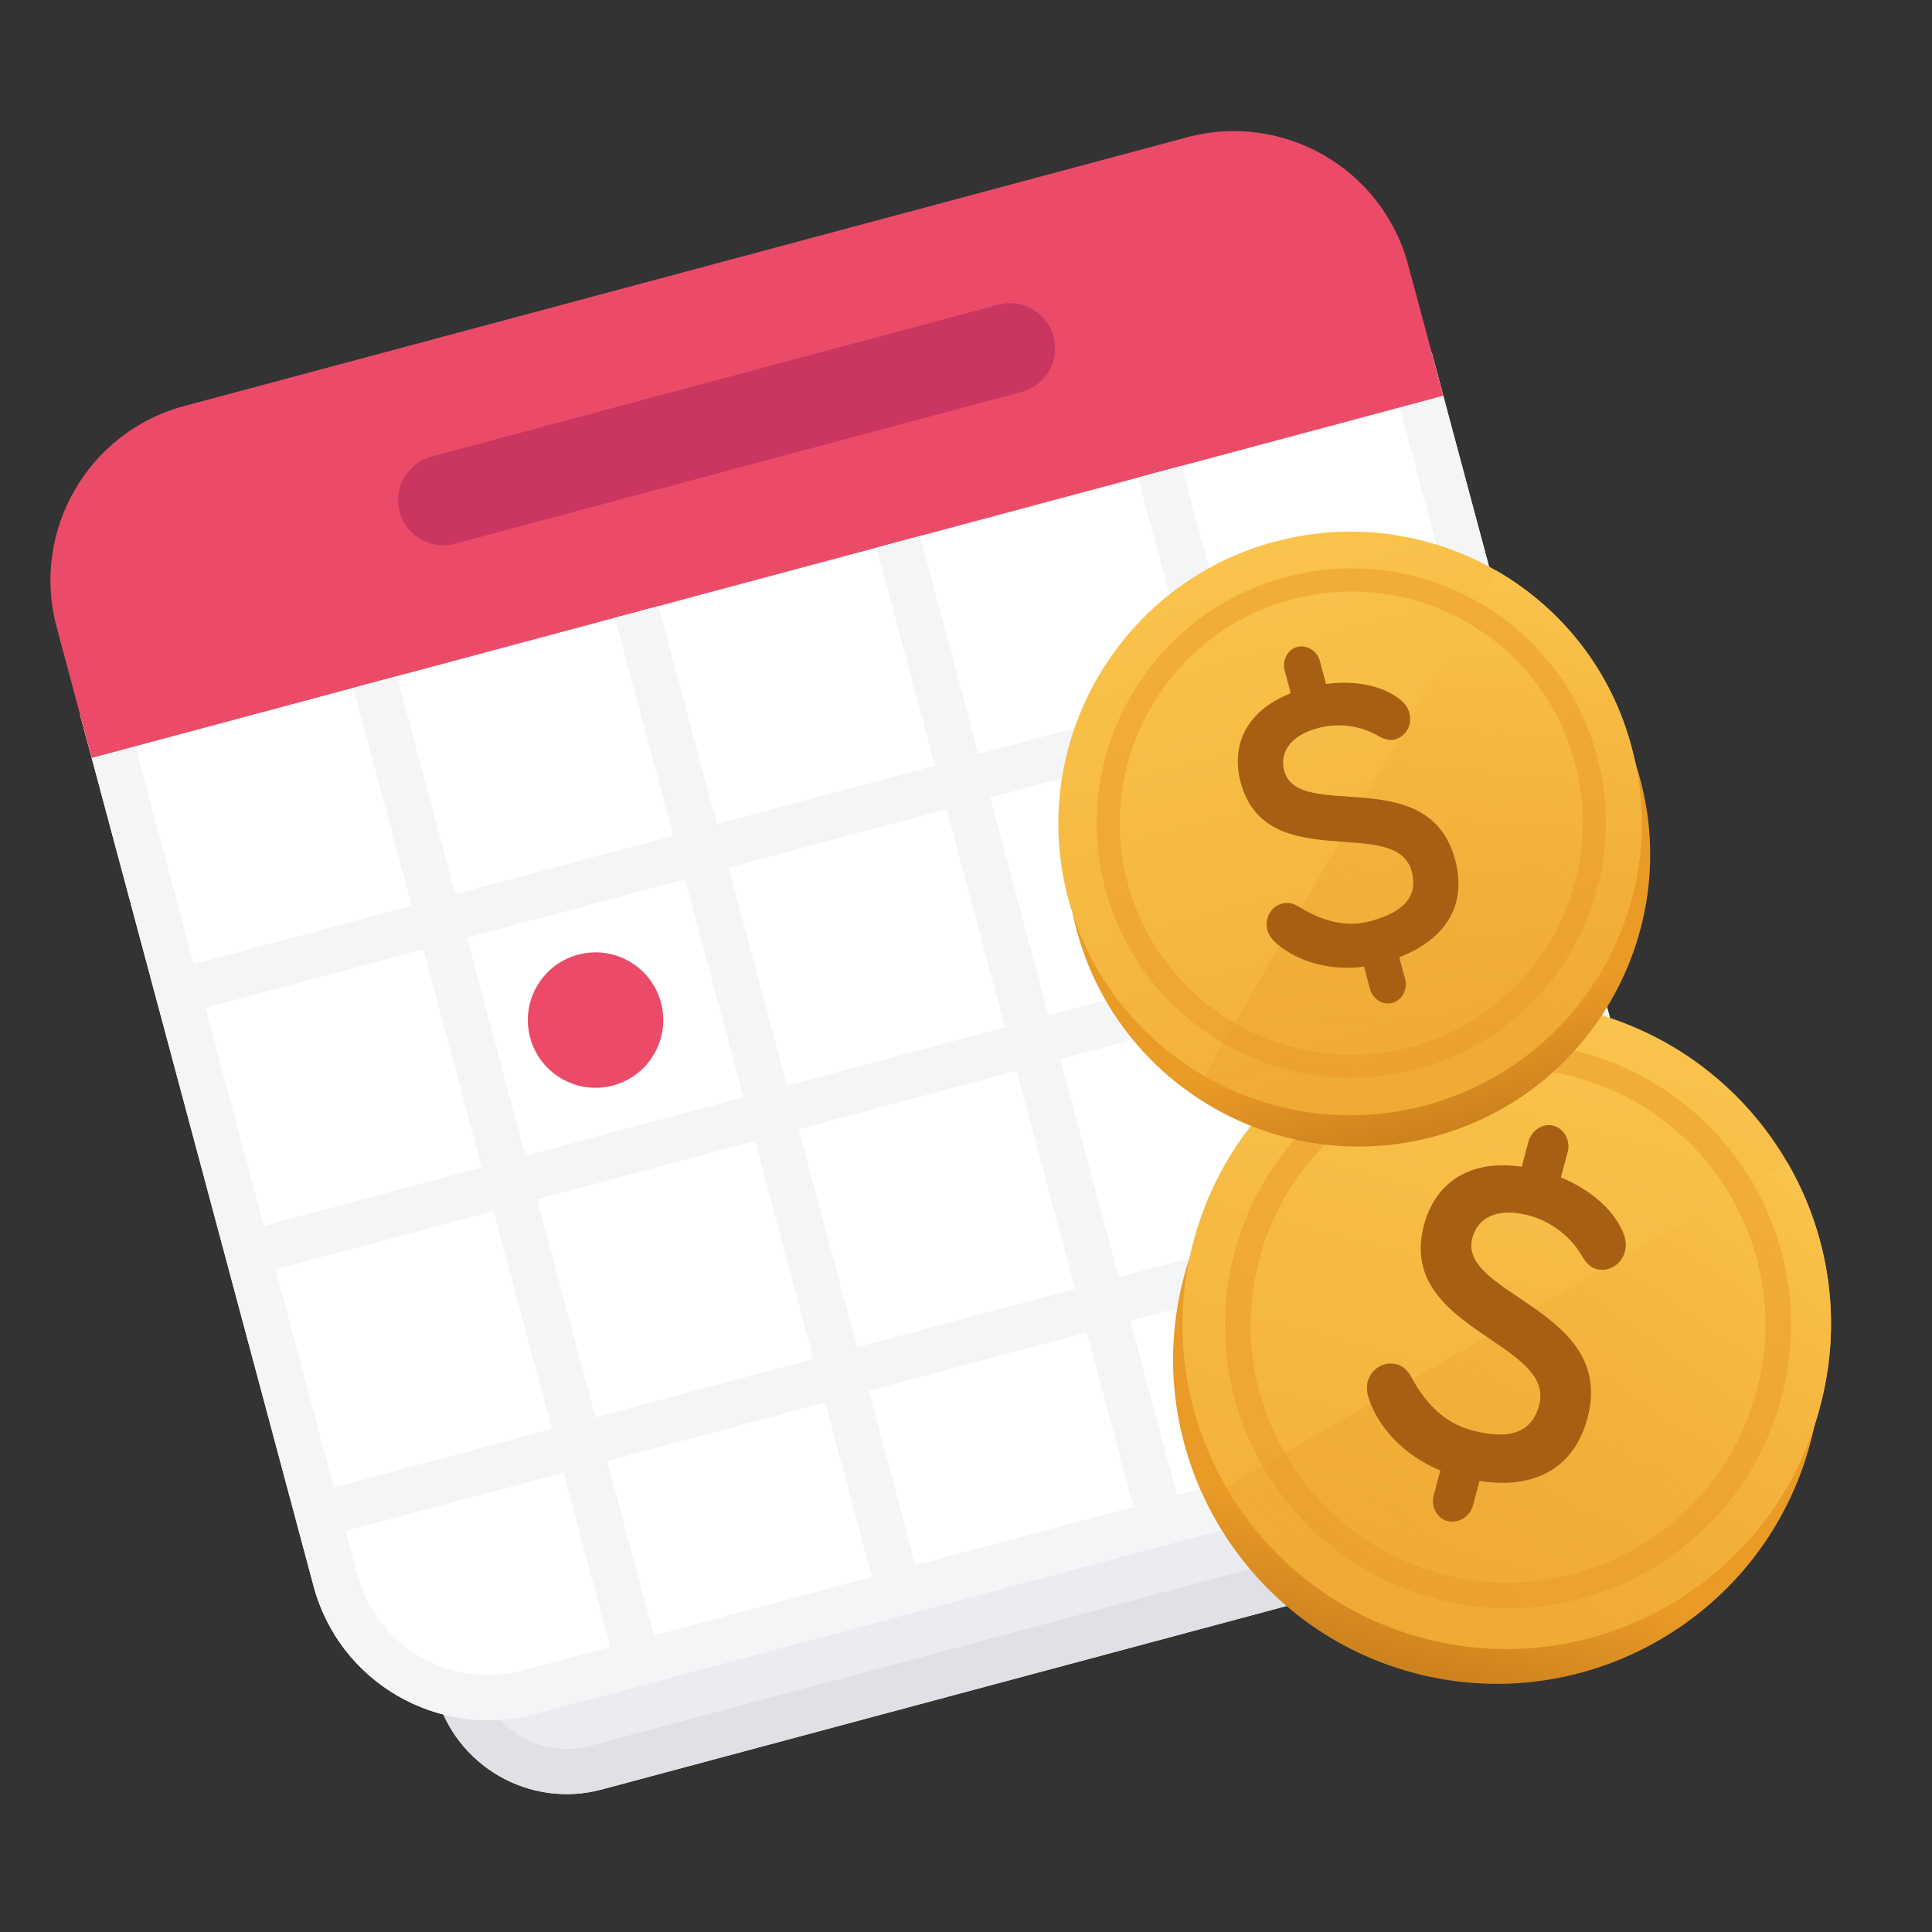 <svg class="icon" viewBox="0 0 80 80" fill="none" xmlns="http://www.w3.org/2000/svg">
<rect x="0" y="0" width="80" height="80" fill="#333333" stroke="none"/>
<path d="M8.859 35.832L57.604 22.771L66.795 57.073C67.597 60.064 65.822 63.139 62.83 63.94L24.918 74.099C21.927 74.9 18.852 73.125 18.05 70.134L8.859 35.832Z" fill="#EBECF0"/>
<path fill-rule="evenodd" clip-rule="evenodd" d="M56.282 25.06L11.149 37.154L19.856 69.65C20.39 71.644 22.44 72.828 24.434 72.293L62.346 62.135C64.341 61.6 65.524 59.551 64.99 57.556L56.282 25.06ZM8.859 35.832L18.05 70.134C18.852 73.125 21.927 74.9 24.918 74.099L62.83 63.94C65.822 63.139 67.597 60.064 66.795 57.073L57.604 22.771L8.859 35.832Z" fill="#DFE1E6"/>
<path d="M3.312 29.578L59.279 14.582L68.953 50.689C70.022 54.678 67.655 58.777 63.667 59.846L22.144 70.972C18.155 72.04 14.056 69.674 12.987 65.685L3.312 29.578Z" fill="white"/>
<path fill-rule="evenodd" clip-rule="evenodd" d="M57.957 16.871L5.602 30.9L14.793 65.201C15.594 68.193 18.669 69.968 21.66 69.166L63.183 58.04C66.174 57.239 67.95 54.164 67.148 51.173L57.957 16.871ZM3.312 29.578L12.987 65.685C14.056 69.674 18.155 72.04 22.144 70.972L63.667 59.846C67.655 58.777 70.022 54.678 68.953 50.689L59.279 14.582L3.312 29.578Z" fill="#F4F5F7"/>
<path d="M2.345 25.968C1.276 21.979 3.643 17.88 7.632 16.811L49.155 5.685C53.143 4.616 57.242 6.983 58.311 10.972L59.762 16.387L3.796 31.384L2.345 25.968Z" fill="#EB4B68"/>
<path d="M14.629 28.481L16.434 27.998L27.077 67.716L25.271 68.199L14.629 28.481Z" fill="#F4F5F7"/>
<path d="M25.461 25.579L27.266 25.095L37.909 64.813L36.103 65.297L25.461 25.579Z" fill="#F4F5F7"/>
<path d="M36.293 22.677L38.098 22.193L48.741 61.911L46.935 62.395L36.293 22.677Z" fill="#F4F5F7"/>
<path d="M47.125 19.773L48.93 19.29L59.573 59.008L57.767 59.491L47.125 19.773Z" fill="#F4F5F7"/>
<path d="M62.182 25.413L62.665 27.218L8.505 41.731L8.021 39.925L62.182 25.413Z" fill="#F4F5F7"/>
<path d="M65.084 36.246L65.568 38.051L11.407 52.564L10.923 50.758L65.084 36.246Z" fill="#F4F5F7"/>
<path d="M67.986 47.078L68.47 48.883L14.309 63.396L13.826 61.59L67.986 47.078Z" fill="#F4F5F7"/>
<path d="M16.546 21.194C16.279 20.197 16.871 19.172 17.868 18.905L41.337 12.616C42.334 12.349 43.359 12.941 43.627 13.938V13.938C43.894 14.935 43.302 15.96 42.305 16.227L18.835 22.516C17.838 22.783 16.813 22.191 16.546 21.194V21.194Z" fill="#CA365F"/>
<path d="M27.368 41.514C27.769 43.009 26.881 44.547 25.386 44.947C23.89 45.348 22.353 44.461 21.952 42.965C21.551 41.469 22.439 39.932 23.935 39.531C25.43 39.13 26.968 40.018 27.368 41.514Z" fill="#EB4B68"/>
<path d="M65.467 43.345C58.322 41.431 50.947 45.688 49.033 52.833C47.119 59.977 51.376 67.352 58.521 69.267C65.665 71.181 73.04 66.923 74.955 59.779C76.915 52.646 72.657 45.272 65.467 43.345V43.345Z" fill="url(#calendar-money-tilted-paint0_linear_38272_286272)"/>
<path d="M65.853 41.904C58.709 39.989 51.334 44.247 49.42 51.392C47.505 58.536 51.763 65.911 58.908 67.825C66.052 69.74 73.427 65.482 75.341 58.337C77.302 51.205 73.044 43.83 65.853 41.904V41.904Z" fill="url(#calendar-money-tilted-paint1_linear_38272_286272)"/>
<path fill-rule="evenodd" clip-rule="evenodd" d="M74.016 48.147L50.767 61.57C52.485 64.546 55.335 66.868 58.907 67.825C66.052 69.74 73.427 65.482 75.341 58.337C76.324 54.763 75.744 51.127 74.016 48.147Z" fill="url(#calendar-money-tilted-paint2_linear_38272_286272)"/>
<path opacity="0.5" fill-rule="evenodd" clip-rule="evenodd" d="M51.123 51.849C52.794 45.612 59.231 41.895 65.468 43.567C71.741 45.247 75.461 51.683 73.75 57.913C72.078 64.15 65.642 67.865 59.405 66.194C53.168 64.523 49.452 58.086 51.123 51.849ZM65.193 44.593C59.523 43.073 53.668 46.453 52.149 52.124C50.63 57.794 54.01 63.649 59.68 65.168C65.35 66.688 71.205 63.307 72.724 57.637L72.725 57.634C74.279 51.977 70.903 46.123 65.193 44.593Z" fill="#E99B26"/>
<path d="M64.6 48.739C65.931 49.289 66.915 50.173 67.269 51.197C67.324 51.406 67.345 51.605 67.287 51.822C67.142 52.364 66.611 52.687 66.094 52.548C65.852 52.483 65.649 52.274 65.476 51.956C65.069 51.266 64.288 50.592 63.322 50.333C61.872 49.945 61.161 50.529 60.968 51.252C60.328 53.637 66.943 54.209 65.733 58.726C65.2 60.714 63.644 61.691 61.264 61.325L60.993 62.337C60.867 62.807 60.381 63.102 59.932 62.982C59.484 62.862 59.245 62.372 59.371 61.902L59.642 60.89C58.01 60.221 56.95 58.929 56.635 57.76C56.604 57.597 56.584 57.398 56.632 57.217C56.778 56.675 57.308 56.353 57.825 56.491C58.205 56.593 58.354 56.865 58.478 57.092C58.999 58.045 59.766 58.909 60.939 59.224C62.527 59.649 63.431 59.31 63.731 58.19C64.438 55.552 57.804 55.052 58.966 50.715C59.402 49.089 60.736 47.975 63.012 48.313L63.293 47.265C63.419 46.795 63.905 46.5 64.319 46.611C64.768 46.731 65.041 47.23 64.915 47.7L64.634 48.748L64.6 48.739Z" fill="#A76013"/>
<path d="M53.124 23.728C46.693 25.451 42.86 32.09 44.583 38.522C46.307 44.954 52.946 48.787 59.377 47.063C65.809 45.34 69.642 38.701 67.918 32.27C66.236 25.827 59.597 21.994 53.124 23.728V23.728Z" fill="url(#calendar-money-tilted-paint3_linear_38272_286272)"/>
<path d="M52.777 22.431C46.345 24.155 42.512 30.794 44.236 37.225C45.959 43.657 52.598 47.49 59.029 45.767C65.461 44.043 69.294 37.404 67.571 30.973C65.888 24.53 59.25 20.697 52.777 22.431V22.431Z" fill="url(#calendar-money-tilted-paint4_linear_38272_286272)"/>
<path fill-rule="evenodd" clip-rule="evenodd" d="M61.95 23.625L49.866 44.554C52.545 46.101 55.813 46.629 59.029 45.767C65.46 44.044 69.293 37.405 67.57 30.973C66.727 27.744 64.638 25.171 61.95 23.625Z" fill="url(#calendar-money-tilted-paint5_linear_38272_286272)"/>
<path opacity="0.5" fill-rule="evenodd" clip-rule="evenodd" d="M45.77 36.815C44.266 31.2 47.611 25.405 53.226 23.901C58.873 22.388 64.669 25.731 66.14 31.358C67.643 36.972 64.298 42.766 58.684 44.27C53.069 45.775 47.275 42.429 45.77 36.815ZM53.473 24.825C48.369 26.192 45.326 31.463 46.694 36.567C48.062 41.672 53.332 44.715 58.436 43.347C63.541 41.979 66.584 36.709 65.216 31.604L65.215 31.601C63.881 26.492 58.614 23.447 53.473 24.825Z" fill="#E99B26"/>
<path d="M54.877 28.323C56.163 28.153 57.327 28.399 58.064 29.038C58.201 29.176 58.307 29.322 58.359 29.517C58.49 30.005 58.222 30.496 57.756 30.62C57.538 30.679 57.286 30.607 57.008 30.437C56.38 30.082 55.468 29.909 54.598 30.142C53.293 30.491 53.002 31.267 53.176 31.917C53.751 34.065 59.166 31.533 60.255 35.6C60.735 37.389 59.961 38.852 57.941 39.637L58.185 40.548C58.299 40.971 58.053 41.42 57.649 41.529C57.245 41.637 56.839 41.362 56.725 40.939L56.481 40.028C54.907 40.241 53.5 39.711 52.728 38.942C52.631 38.828 52.525 38.682 52.481 38.52C52.351 38.032 52.619 37.541 53.085 37.416C53.426 37.325 53.665 37.47 53.864 37.591C54.699 38.1 55.686 38.428 56.742 38.145C58.171 37.762 58.724 37.091 58.454 36.082C57.817 33.707 52.421 36.304 51.374 32.4C50.982 30.936 51.521 29.467 53.448 28.706L53.195 27.763C53.081 27.34 53.327 26.89 53.7 26.791C54.104 26.682 54.541 26.949 54.655 27.372L54.908 28.315L54.877 28.323Z" fill="#A76013"/>
<defs>
<linearGradient id="calendar-money-tilted-paint0_linear_38272_286272" x1="56.785" y1="75.747" x2="62.38" y2="54.866" gradientUnits="userSpaceOnUse">
<stop stop-color="#A76013"/>
<stop offset="0.551" stop-color="#E99B26"/>
</linearGradient>
<linearGradient id="calendar-money-tilted-paint1_linear_38272_286272" x1="51.585" y1="95.383" x2="65.91" y2="41.919" gradientUnits="userSpaceOnUse">
<stop stop-color="#E99B26"/>
<stop offset="1" stop-color="#FAC34B"/>
</linearGradient>
<linearGradient id="calendar-money-tilted-paint2_linear_38272_286272" x1="59.232" y1="67.912" x2="74.121" y2="48.634" gradientUnits="userSpaceOnUse">
<stop stop-color="#E99B26" stop-opacity="0.26"/>
<stop offset="1" stop-color="#FAC34B"/>
</linearGradient>
<linearGradient id="calendar-money-tilted-paint3_linear_38272_286272" x1="60.94" y1="52.897" x2="55.904" y2="34.099" gradientUnits="userSpaceOnUse">
<stop stop-color="#A76013"/>
<stop offset="0.551" stop-color="#E99B26"/>
</linearGradient>
<linearGradient id="calendar-money-tilted-paint4_linear_38272_286272" x1="65.724" y1="70.546" x2="52.828" y2="22.418" gradientUnits="userSpaceOnUse">
<stop stop-color="#E99B26"/>
<stop offset="1" stop-color="#FAC34B"/>
</linearGradient>
<linearGradient id="calendar-money-tilted-paint5_linear_38272_286272" x1="59.321" y1="45.689" x2="62.251" y2="23.957" gradientUnits="userSpaceOnUse">
<stop stop-color="#E99B26" stop-opacity="0.26"/>
<stop offset="1" stop-color="#FAC34B"/>
</linearGradient>
</defs>
</svg>
